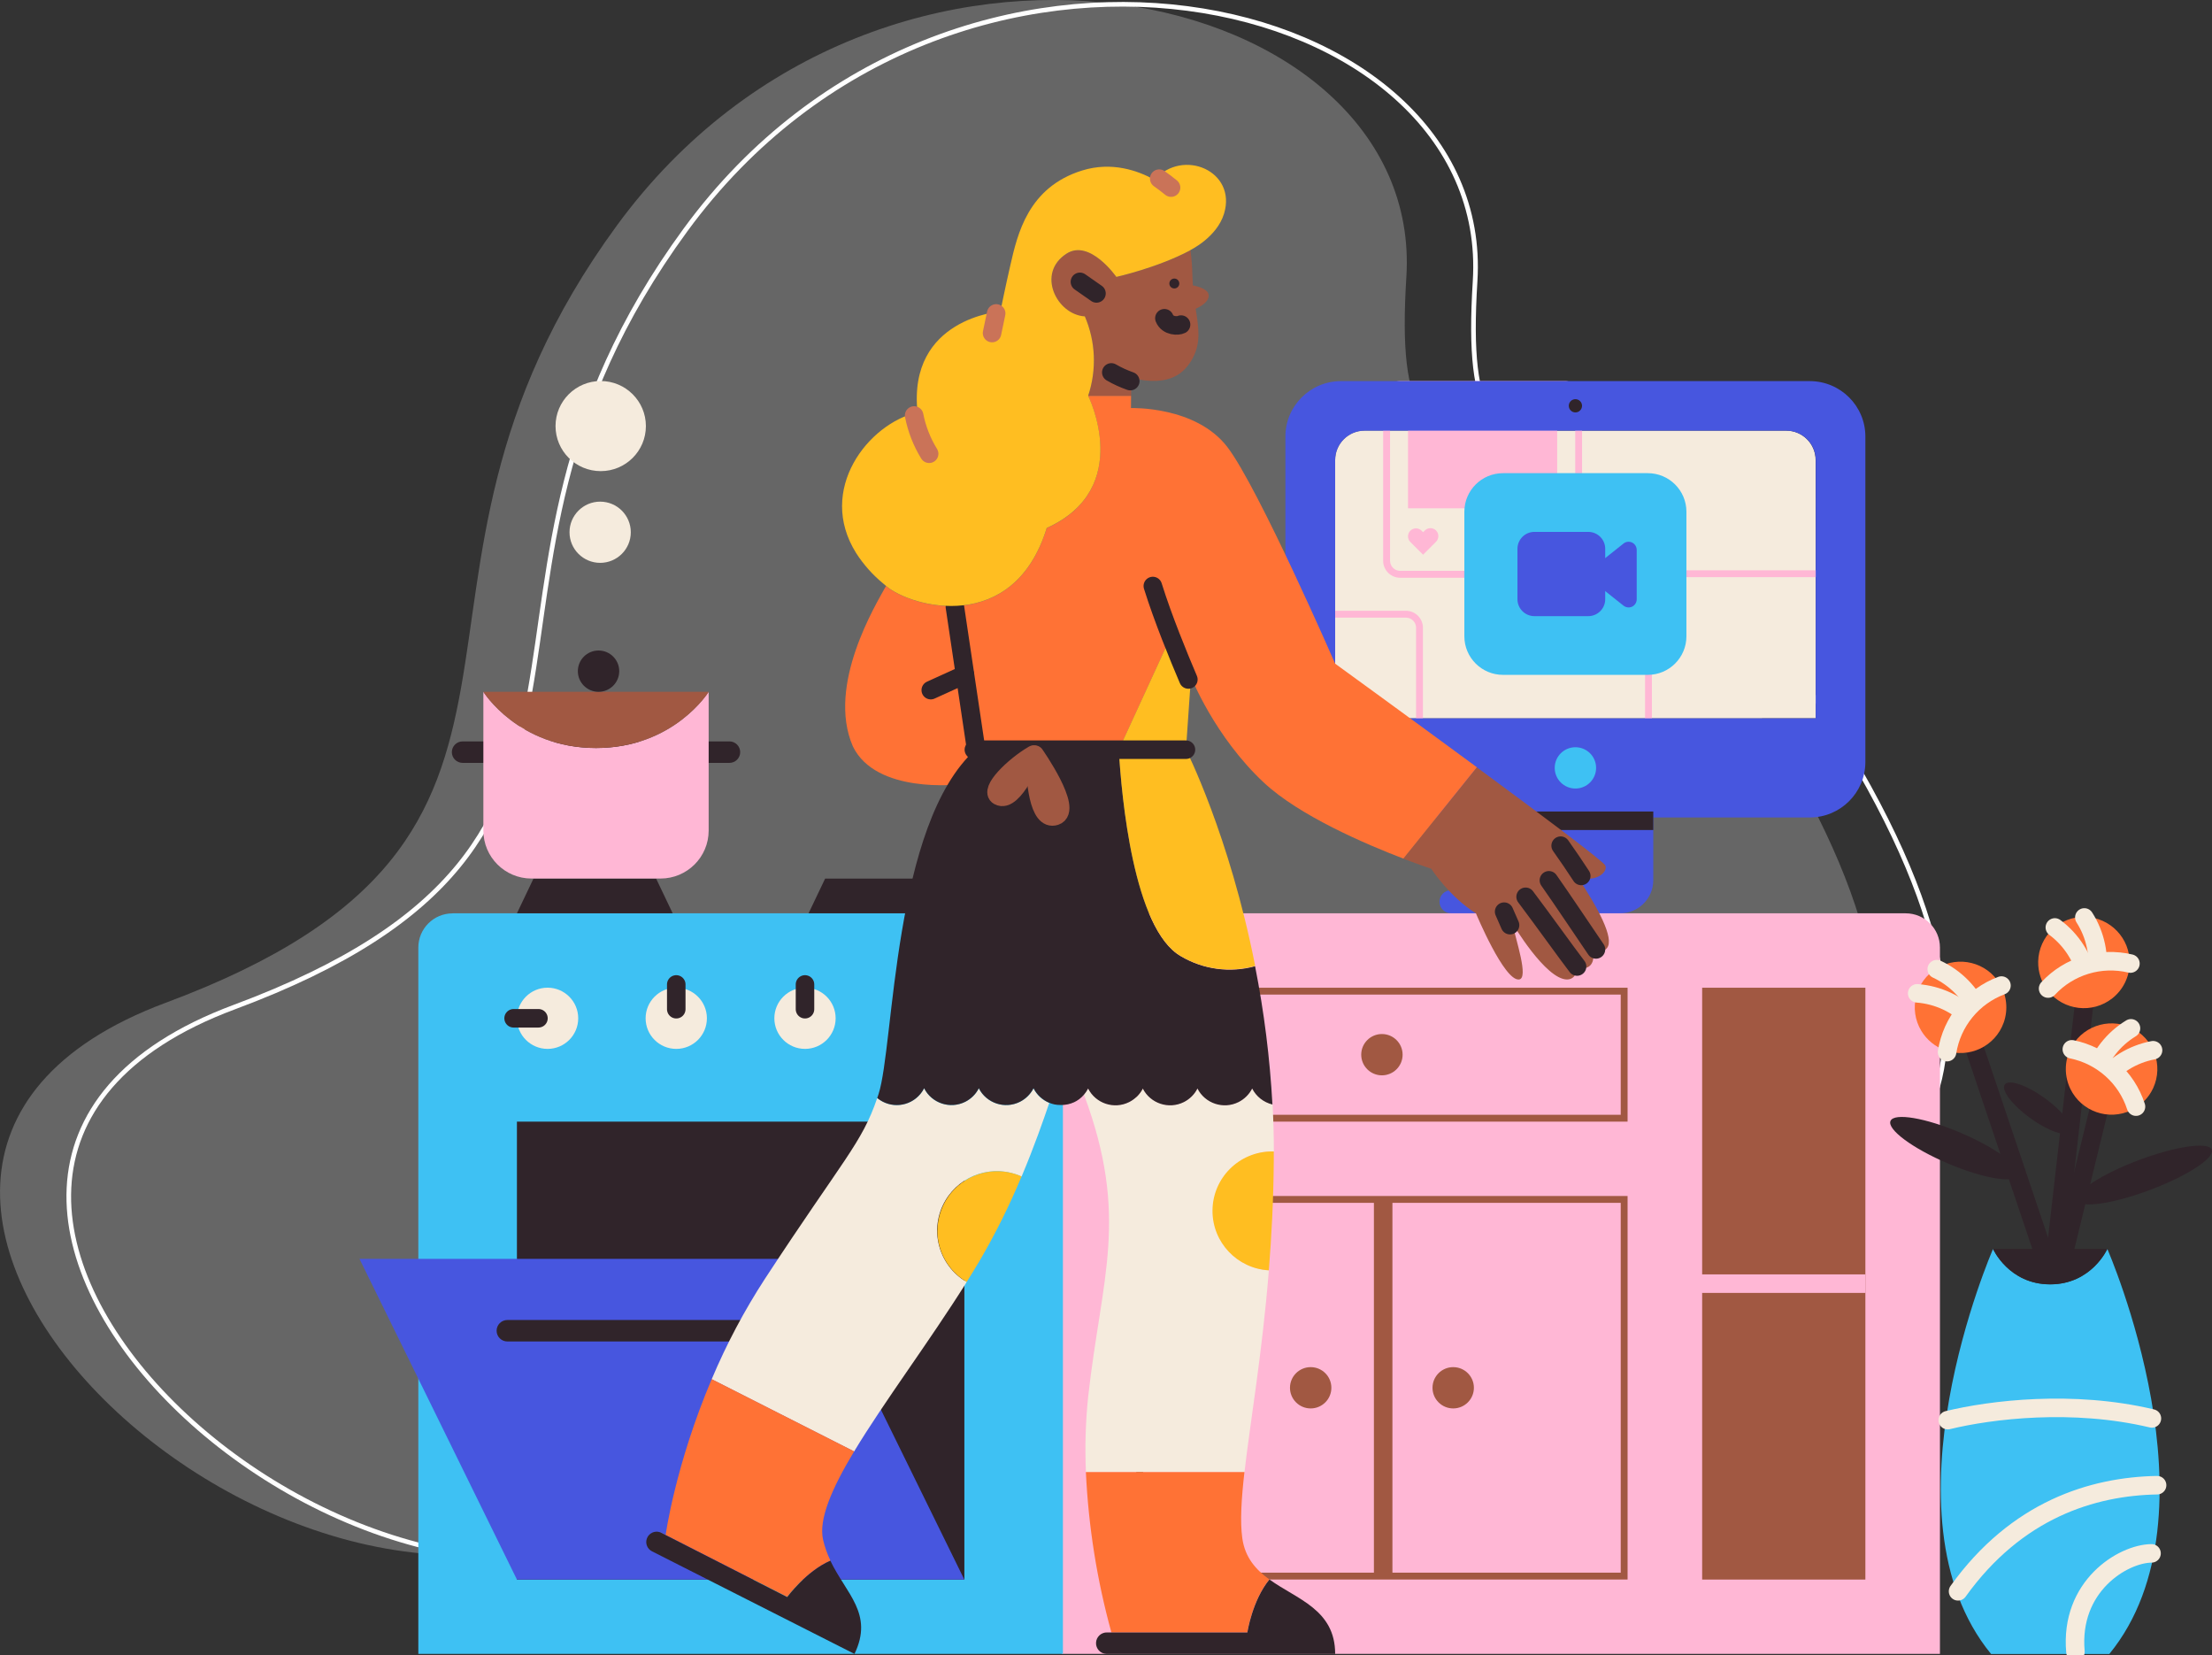 <?xml version="1.0" encoding="UTF-8"?><svg xmlns="http://www.w3.org/2000/svg" xmlns:xlink="http://www.w3.org/1999/xlink" viewBox="0 0 477.85 357.47"><rect x="0" y="0" width="477.85" height="357.47" fill="#333333" stroke="none"/><defs><style>.e,.f,.g,.h,.i,.j,.k,.l,.m,.n,.o{fill:none;}.p{fill:#f5ebdd;}.q{fill:#ffbe21;}.r{fill:#ffb7d5;}.s{fill:#ff7235;}.t{fill:#a15842;}.u{fill:#3ec1f3;}.v{fill:#4756df;}.w{fill:#30242a;}.x{fill:rgba(255,255,255,.25);}.f,.g,.h,.i,.j,.k,.l,.m,.n{stroke-width:4px;}.f,.g,.h,.i,.m,.n{stroke-linecap:round;}.f,.g,.m,.n{stroke-linejoin:round;}.f,.i{stroke:#f5ebdd;}.g,.k{stroke:#a15842;}.h,.i,.j,.k,.l{stroke-miterlimit:10;}.h,.l,.m{stroke:#30242a;}.j{stroke:#ffb7d5;}.n{stroke:#ca7358;}.y{clip-path:url(#d);}.o{stroke:#fff;}</style><clipPath id="d"><rect class="e" x="77.66" y="35.63" width="400.19" height="321.84"/></clipPath></defs><g id="a"/><g id="b"><g id="c"><path class="x" d="M386.81,165.39c45.69,79.56-3.42,99.75-33.69,99.91-46.59,3.63-154.68,20.56-214.35,59.25-74.59,48.36-200.95-71.53-103-107.97,97.95-36.45,39.78-89.06,97.48-167.86C190.94-30.09,307.78-3.66,303.81,59.79c-3.97,63.45,25.88,6.15,83,105.6Z"/><path class="o" d="M401.66,166.31c45.69,79.56-3.42,99.75-33.69,99.91-46.59,3.63-154.68,20.56-214.35,59.25-74.59,48.36-200.95-71.53-103-107.97,97.95-36.45,39.79-89.06,97.48-167.86C205.79-29.16,322.63-2.74,318.66,60.71c-3.97,63.45,25.88,6.15,83,105.6Z"/><g class="y"><g><path class="p" d="M385.86,93h-91.07c-3.52,0-6.36,2.85-6.36,6.35v55.78h103.79v-55.78c0-3.5-2.85-6.35-6.36-6.35h0Z"/><path class="r" d="M338.1,83.78c1.21,0,2.19,.98,2.19,2.18v35.15c0,1.21-.98,2.18-2.19,2.18h-35.62c-1.21,0-2.18-.98-2.19-2.18v-35.16c0-1.2,.98-2.18,2.19-2.18h35.62Zm0-1.48h-35.62c-2.03,0-3.67,1.64-3.68,3.66v35.16c0,2.02,1.65,3.66,3.68,3.66h35.62c2.03,0,3.67-1.64,3.67-3.66v-35.16c0-2.02-1.65-3.66-3.67-3.66Z"/><path class="r" d="M394.48,124.65c1.21,0,2.19,.98,2.19,2.18v35.16c0,1.21-.98,2.18-2.19,2.18h-35.44c-1.21,0-2.19-.98-2.19-2.18v-35.16c0-1.21,.98-2.18,2.19-2.18h35.44Zm0-1.48h-35.44c-2.03,0-3.67,1.64-3.67,3.66v35.16c0,2.02,1.65,3.66,3.67,3.66h35.44c2.03,0,3.67-1.64,3.67-3.66v-35.16c0-2.02-1.65-3.66-3.67-3.66Z"/><path class="r" d="M303.72,133.39c1.21,0,2.19,.98,2.19,2.19v22.55c0,1.21-.98,2.18-2.19,2.18h-20.14c-1.21,0-2.19-.98-2.19-2.18v-22.55c0-1.21,.98-2.18,2.19-2.19h20.14Zm0-1.48h-20.14c-2.03,0-3.67,1.64-3.67,3.66v22.55c0,2.02,1.65,3.66,3.67,3.66h20.14c2.03,0,3.67-1.64,3.67-3.66v-22.55c0-2.02-1.65-3.66-3.67-3.66Z"/><path class="r" d="M336.39,87.29h-32.22v22.49h32.22v-22.49Z"/><path class="u" d="M355.96,102.19h-31.27c-4.61,0-8.35,3.73-8.35,8.33v26.9c0,4.6,3.74,8.33,8.35,8.33h31.27c4.61,0,8.35-3.73,8.35-8.33v-26.9c0-4.6-3.74-8.33-8.35-8.33Z"/><path class="r" d="M310.23,114.57c-.67-.67-1.76-.67-2.43,0l-.37,.37-.37-.37c-.7-.64-1.79-.6-2.44,.1-.6,.66-.6,1.67,0,2.33l.37,.37,2.43,2.43,2.43-2.43,.37-.37c.67-.67,.67-1.76,0-2.43h0Z"/><path class="v" d="M343.1,114.87h-11.62c-2.03,0-3.67,1.64-3.67,3.66v10.88c0,2.02,1.64,3.66,3.67,3.66h11.62c2.03,0,3.67-1.64,3.67-3.66v-10.88c0-2.02-1.64-3.66-3.67-3.66Z"/><path class="v" d="M344.01,125.47l6.72,5.34c.76,.6,1.86,.48,2.46-.28,.25-.31,.38-.7,.38-1.09v-10.69c0-.96-.79-1.75-1.75-1.75-.4,0-.78,.13-1.09,.38l-6.72,5.35c-.76,.6-.88,1.7-.28,2.46,.08,.1,.17,.2,.28,.28h0Z"/><path class="v" d="M390.95,82.31h-101.25c-6.64,0-12.02,5.36-12.02,11.97v70.28c0,6.62,5.38,11.99,12.02,11.99h101.25c6.64,0,12.02-5.37,12.02-11.99V94.28c0-6.61-5.39-11.97-12.02-11.97h0Zm1.27,72.83h-103.79v-55.78c0-3.51,2.85-6.35,6.37-6.35h91.07c3.52,0,6.37,2.84,6.38,6.35l-.02,55.78h0Z"/><path class="v" d="M330.66,161.19h19.33c3.95,0,7.16,3.2,7.16,7.14v21.78c0,3.95-3.21,7.14-7.16,7.14h-36.51c-1.38,0-2.51-1.12-2.51-2.5s1.12-2.5,2.51-2.5h10.01v-23.92c0-3.94,3.21-7.14,7.16-7.14h.01Z"/><path class="u" d="M340.33,170.3c2.47,0,4.47-2,4.47-4.46s-2-4.46-4.47-4.46-4.47,2-4.47,4.46,2,4.46,4.47,4.46Z"/><path class="w" d="M340.33,89.07c.79,0,1.43-.64,1.43-1.43s-.64-1.43-1.43-1.43-1.43,.64-1.43,1.43,.64,1.43,1.43,1.43Z"/><path class="l" d="M357.15,177.26h-33.73"/><path class="r" d="M236.77,197.25h174.9c4.1,0,7.41,3.31,7.41,7.39v152.55H229.35V204.65c0-4.09,3.32-7.39,7.41-7.39Z"/><path class="t" d="M350.12,214.8v25.96h-103.18v-25.96h103.18Zm1.48-1.48h-106.14v28.92h106.14v-28.92Z"/><path class="t" d="M298.53,232.24c2.47,0,4.47-2,4.47-4.46s-2-4.46-4.47-4.46-4.47,2-4.47,4.46,2,4.46,4.47,4.46Z"/><path class="t" d="M350.12,259.78v79.87h-103.18v-79.87h103.18Zm1.48-1.48h-106.14v82.83h106.14v-82.83Z"/><path class="t" d="M283.14,304.18c2.47,0,4.47-2,4.47-4.46s-2-4.46-4.47-4.46-4.47,2-4.47,4.46,2,4.46,4.47,4.46Z"/><path class="t" d="M313.93,304.18c2.47,0,4.47-2,4.47-4.46s-2-4.46-4.47-4.46-4.47,2-4.47,4.46,2,4.46,4.47,4.46Z"/><path class="k" d="M298.8,259.02v81.4"/><path class="t" d="M402.97,213.32h-35.26v127.82h35.26v-127.82Z"/><path class="j" d="M402.97,277.23h-35.44"/><path class="u" d="M97.78,197.25h124.43c4.1,0,7.41,3.31,7.41,7.39v152.55H90.37V204.65c0-4.09,3.32-7.39,7.41-7.39Z"/><path class="w" d="M208.32,242.24H111.67v98.9h96.66v-98.9Z"/><path class="v" d="M208.32,341.14H111.67l-34.01-69.26h96.65l34.01,69.26Z"/><path class="w" d="M145.32,197.25h-33.65l3.58-7.5h26.49l3.58,7.5Z"/><path class="w" d="M208.32,197.25h-33.65l3.58-7.5h26.49l3.58,7.5Z"/><path class="p" d="M118.29,226.53c3.66,0,6.62-2.96,6.62-6.61s-2.97-6.61-6.62-6.61-6.62,2.96-6.62,6.61,2.97,6.61,6.62,6.61Z"/><path class="h" d="M110.95,219.92h5.37"/><path class="p" d="M146.09,226.53c3.66,0,6.62-2.96,6.62-6.61s-2.97-6.61-6.62-6.61-6.62,2.96-6.62,6.61,2.96,6.61,6.62,6.61Z"/><path class="h" d="M146.09,212.61v5.35"/><path class="p" d="M173.9,226.53c3.66,0,6.62-2.96,6.62-6.61s-2.96-6.61-6.62-6.61-6.62,2.96-6.62,6.61,2.97,6.61,6.62,6.61Z"/><path class="h" d="M173.9,212.61v5.35"/><path class="p" d="M201.7,226.53c3.66,0,6.62-2.96,6.62-6.61s-2.97-6.61-6.62-6.61-6.62,2.96-6.62,6.61,2.97,6.61,6.62,6.61Z"/><path class="h" d="M201.7,212.61v5.35"/><path class="w" d="M109.61,285.08h50.47c1.29,0,2.33,1.04,2.33,2.32s-1.04,2.32-2.33,2.32h-50.47c-1.29,0-2.33-1.04-2.33-2.32s1.04-2.32,2.33-2.32Z"/><path class="t" d="M230.43,54.8c-6.6,4.23-2.15,13.21,3.94,13.56,2.33,5.43,2.59,11.53,.72,17.14h9.27l.03-3.89c8.47,2.1,11.6-1.22,13.24-4.21,1.85-3.4,1.3-6.58,.67-10.72,0,0,3.03-1.2,2.8-3.02-.18-1.48-3.41-2.02-3.41-2.02-.05-.65-.08-1.32-.1-2.02-.03-1.86-.17-3.7-.41-5.55-7.12,3.78-15.98,5.74-15.98,5.74,0,0-5.75-8.22-10.76-5.01h0Z"/><path class="t" d="M340.74,189.34c3.88,1.48,6.74-1.02,6.03-2.45-.47-.93-13.9-10.98-27.76-21.19l-15.88,19.74c3.64,1.39,6.05,2.18,6.05,2.18,0,0,3.94,6.07,9.67,9.64,0,0,6.08,14.64,9.3,14.28,2.17-.24-.71-8.57-1.43-12.14,0,0,7.16,12.14,11.81,12.14,1.08,0,2.07-.74,2.15-2.5,0,0,2.36,.65,3.23-1.07,.37-.71,.37-1.79,.37-2.5,0,0,1.85,.51,2.86-.71,1.71-2.05-2.03-8.85-6.4-15.42h0Z"/><path class="s" d="M191.41,126.56c-.19-.16-.4-.34-.63-.53,.21,.18,.41,.35,.63,.53Z"/><path class="s" d="M288.43,143.34s-16.52-37.91-23.27-46.77c-6.81-8.93-20.84-8.44-20.84-8.44l.02-2.63h-9.27s10.01,19.99-8.95,28.56c-7.16,23.21-29.35,17.13-34.72,12.5-2.15,3.93-12.89,21.42-7.16,34.63,5.01,10.35,22.91,8.21,22.91,8.21l3.58-7.5h30.98l11.64-25.33,3.95,9.62s5.02,12.84,15.75,22.85c7.66,7.15,21.98,13.28,30.11,16.39l15.88-19.73c-15.06-11.09-30.6-22.36-30.6-22.36h0Z"/><path class="m" d="M208.44,145.7l-7.37,3.35"/><path class="m" d="M211.09,163.34l-4.81-32.29"/><path class="q" d="M241.7,161.89h14.5l1.08-15.69-3.94-9.64-11.64,25.33Z"/><path class="q" d="M249.44,38.85c-3.61-2.01-9.27-4.01-15.66-2.03-11.72,3.64-13.98,13.77-15.52,20.47-1.07,4.64-2.15,9.98-2.15,9.98,0,0-20.05,1.43-17.9,21.78-10.66,2.43-21.83,16.73-13.26,30.4,1.59,2.47,3.55,4.68,5.82,6.55,.23,.19,.44,.37,.63,.53,5.37,4.64,27.56,10.72,34.72-12.5,18.98-8.57,8.95-28.56,8.95-28.56,1.87-5.61,1.62-11.71-.72-17.14-6.08-.37-10.54-9.33-3.94-13.56,5.01-3.22,10.75,5.03,10.75,5.03,0,0,8.86-1.96,15.98-5.75v-.04s5.7-2.74,7.27-7.82c2.87-9.27-8.94-14.27-14.98-7.36h0Z"/><path class="m" d="M256.72,146.75c-2.03-4.76-5.51-13.21-7.68-20.19"/><path class="m" d="M326.21,199.81l-1.28-2.92"/><path class="m" d="M340.69,208.74c-2.33-3.03-7.16-9.81-11.12-15.06"/><path class="m" d="M344.77,205.05c-2.85-4.17-7.21-10.72-10.17-14.93"/><path class="m" d="M341.59,189.18c-1.34-2.05-2.84-4.28-4.45-6.54"/><path class="n" d="M250.42,38.58c.82,.58,1.74,1.26,2.56,1.94"/><path class="n" d="M215.2,67.69l-.89,4.24"/><path class="n" d="M197.48,89.73c.58,2.93,1.67,5.73,3.24,8.27"/><path class="m" d="M244.17,82.31c-1.42-.5-2.79-1.12-4.1-1.88"/><path class="p" d="M270.52,235.04c-1.64,3.25-5.63,4.56-8.89,2.92-1.26-.64-2.29-1.66-2.92-2.92-1.65,3.25-5.63,4.56-8.89,2.92-1.26-.64-2.29-1.66-2.92-2.92-1.65,3.25-5.62,4.56-8.88,2.92-1.26-.64-2.29-1.66-2.93-2.92-.25,.49-.56,.94-.92,1.36,9.87,26.55,3.78,39.4,.92,65.11-.58,5.45-.74,10.94-.5,16.42h34.25c1.24-10.82,3.81-25.45,5.27-43.58-7.1-.47-12.47-6.6-12-13.69,.45-6.7,5.98-11.92,12.71-11.99h.37c0-3.46-.11-6.86-.28-10.19-1.9-.45-3.5-1.71-4.39-3.44h0Z"/><path class="p" d="M223.27,235.04c-1.65,3.25-5.63,4.56-8.89,2.92-1.26-.64-2.29-1.66-2.93-2.92-1.65,3.25-5.63,4.56-8.89,2.92-1.26-.64-2.29-1.66-2.93-2.92-1.64,3.25-5.62,4.56-8.88,2.92-.44-.22-.86-.49-1.25-.81-3.34,9.8-7.18,12.96-24.24,39.01-4.48,6.88-8.33,14.15-11.52,21.72l30.77,15.6c6.42-10.66,16.18-23.62,24.32-36.6-6.14-3.58-8.21-11.45-4.62-17.58,3.34-5.7,10.47-7.95,16.48-5.2,2.76-6.54,4.74-12.27,5.98-15.9-1.48-.61-2.7-1.72-3.41-3.15Z"/><path class="w" d="M229.98,238.61c.21-.03,.42-.06,.63-.1h.05c.2-.05,.4-.1,.59-.17l.1-.02c.2-.07,.41-.15,.6-.24h.03c.2-.09,.37-.19,.57-.3l.03-.02c.19-.11,.38-.24,.56-.37,.37-.28,.7-.59,1-.94,.36-.41,.67-.87,.92-1.36,1.65,3.25,5.62,4.56,8.88,2.92,1.26-.64,2.29-1.66,2.93-2.92,1.65,3.25,5.63,4.56,8.89,2.92,1.26-.64,2.29-1.66,2.92-2.92,1.65,3.25,5.63,4.56,8.89,2.92,1.26-.64,2.29-1.66,2.93-2.92,.88,1.73,2.48,2.99,4.38,3.45-.55-10.03-1.8-20-3.75-29.86-5.4,1.49-11.19,.71-16.01-2.15-10.27-5.85-12.85-34.49-13.44-44.63h-30.95c-17.9,16.07-17.54,63.91-20.94,74.4-.09,.29-.19,.57-.28,.84,2.81,2.33,6.98,1.94,9.31-.87,.32-.38,.59-.8,.82-1.24,1.65,3.25,5.63,4.56,8.89,2.92,1.26-.64,2.29-1.66,2.92-2.92,1.65,3.25,5.63,4.56,8.89,2.92,1.26-.64,2.29-1.66,2.93-2.92,.72,1.42,1.93,2.53,3.4,3.14,.39,.16,.79,.29,1.19,.37h.06c.17,.03,.34,.06,.52,.08h.14c.2,0,.4,.03,.6,.03s.44,0,.66-.03h.15Z"/><path class="s" d="M240.09,352.56h29.36s1.05-6.92,4.77-11.44c-2.9-2.1-5.26-4.7-5.85-8.91-.5-3.6-.21-8.37,.46-14.28h-34.25c.55,11.71,2.39,23.33,5.51,34.63h0Z"/><path class="s" d="M143.8,331.48l-.92-.46c-.09-.04-.19-.08-.28-.12l27.47,14s4.08-5.57,9.33-7.85c-.7-1.44-1.23-2.95-1.59-4.5-1.01-4.44,1.92-11.14,6.71-19.1l-30.77-15.6c-7.87,18.54-9.95,33.62-9.95,33.62Z"/><path class="w" d="M240.09,352.56h-.9c-1.29-.05-2.37,.95-2.42,2.23-.05,1.28,.95,2.36,2.24,2.41h49.42c0-9.61-8.25-11.78-14.2-16.08-3.71,4.52-4.77,11.44-4.77,11.44h-29.37Z"/><path class="w" d="M170.06,344.92l-27.47-14c-1.17-.41-2.45,.21-2.86,1.38-.37,1.06,.11,2.24,1.12,2.74l43.74,22.16c4.2-8.68-1.81-12.99-5.21-20.13-5.24,2.28-9.32,7.85-9.32,7.85h0Z"/><path class="q" d="M261.93,261.52c0,6.82,5.35,12.46,12.17,12.83,.59-7.29,1-15.16,1.07-23.54v-2.13h-.37c-7.11,0-12.87,5.75-12.87,12.84h0Z"/><path class="q" d="M202.5,265.8c0,4.54,2.41,8.75,6.33,11.06,.89-1.43,1.77-2.85,2.62-4.28,3.5-5.95,6.58-12.13,9.23-18.5-6.49-2.91-14.12-.01-17.03,6.47-.74,1.65-1.13,3.44-1.13,5.25h-.02Z"/><path class="q" d="M255.13,206.52c4.83,2.84,10.62,3.6,16.02,2.09-5.56-28.27-14.95-46.72-14.95-46.72h-14.51c.59,10.15,3.17,38.79,13.44,44.63h0Z"/><path class="m" d="M255.14,70.1c-.62,.32-2.86,.41-3.6-1.37"/><path class="w" d="M253.69,62.3c.59,0,1.07-.48,1.07-1.07s-.48-1.07-1.07-1.07-1.08,.48-1.08,1.07,.48,1.07,1.08,1.07Z"/><path class="m" d="M233.29,60.87l3.58,2.5"/><path class="h" d="M210.38,161.91h45.82"/><path class="g" d="M223.53,162.98s8.38,11.96,4.45,13.25c-3.64,1.19-4.36-7.74-4.45-13.25Z"/><path class="g" d="M223.27,162.98s-4.3,10.72-7.52,8.92c-2.1-1.16,3.22-6.41,7.52-8.92Z"/><path class="w" d="M99.94,160.12h57.63c1.29,0,2.33,1.04,2.33,2.32s-1.04,2.32-2.33,2.32h-57.63c-1.29,0-2.33-1.04-2.33-2.32s1.04-2.32,2.33-2.32Z"/><path class="r" d="M128.76,161.55c-16.83,0-24.34-12.14-24.34-12.14v29.98c.01,5.71,4.65,10.34,10.38,10.35h27.89c5.74,0,10.39-4.63,10.4-10.35v-29.98s-7.5,12.14-24.32,12.14Z"/><path class="t" d="M128.76,161.55c16.82,0,24.34-12.14,24.34-12.14h-48.68s7.52,12.14,24.34,12.14Z"/><path class="w" d="M129.3,149.41c2.47,0,4.47-2,4.47-4.46s-2-4.46-4.47-4.46-4.47,2-4.47,4.46,2,4.46,4.47,4.46Z"/><path class="p" d="M129.65,121.56c3.66,0,6.62-2.96,6.62-6.61s-2.97-6.61-6.62-6.61-6.62,2.96-6.62,6.61,2.97,6.61,6.62,6.61Z"/><path class="p" d="M129.77,101.75c5.39,0,9.76-4.36,9.76-9.73s-4.37-9.73-9.76-9.73-9.76,4.36-9.76,9.73,4.37,9.73,9.76,9.73Z"/><path class="u" d="M455.24,269.74s-3.41,7.65-12.35,7.65-12.34-7.65-12.34-7.65c0,0-25.12,57.33-.43,87.47h25.55c24.69-30.17-.43-87.47-.43-87.47Z"/><path class="w" d="M442.89,277.37c8.94,0,12.35-7.65,12.35-7.65h-24.7s3.41,7.65,12.35,7.65Z"/><path class="f" d="M465.99,320.76c-13.9,.25-30.33,5.25-43,22.92"/><path class="f" d="M420.76,306.71c9.33-2.27,26.99-4.44,44.11-.37"/><path class="f" d="M464.79,335.48c-6.22,.07-17.71,7.1-16.44,21.25"/><path class="l" d="M450.59,213.69l-6.83,59.61"/><path class="l" d="M453.9,237.64l-8.59,35.18"/><path class="w" d="M435.97,253.84c.78-1.82-4.76-5.92-12.37-9.17-7.61-3.25-14.42-4.4-15.2-2.58-.78,1.82,4.76,5.93,12.37,9.17,7.61,3.25,14.42,4.4,15.2,2.58Z"/><path class="w" d="M464.47,256.99c8.03-3.02,14-6.91,13.33-8.69-.67-1.78-7.73-.77-15.76,2.25-8.03,3.02-14,6.91-13.33,8.69,.67,1.78,7.73,.77,15.76-2.25Z"/><path class="w" d="M447.23,244.44c.87-1.19-1.6-4.45-5.5-7.27-3.9-2.82-7.77-4.14-8.64-2.95-.87,1.19,1.6,4.45,5.5,7.27,3.9,2.82,7.77,4.14,8.64,2.95Z"/><path class="l" d="M425.56,223.43l16.79,49.87"/><path class="s" d="M447.18,226.76c2.28-4.95,8.15-7.11,13.11-4.84,4.96,2.28,7.13,8.13,4.85,13.08-.96,2.08-2.62,3.77-4.69,4.76-1.74-6.41-6.82-11.38-13.27-13h0Z"/><path class="i" d="M452.35,232.33c1.33-4.27,4.18-7.91,8-10.24"/><path class="i" d="M454,233.65c2.74-3.56,6.7-5.99,11.12-6.83"/><path class="s" d="M460.45,239.76c-4.92,2.37-10.83,.3-13.2-4.6-1.28-2.65-1.31-5.73-.07-8.4,6.46,1.62,11.53,6.59,13.28,13h0Z"/><path class="s" d="M432,212.48c-2.81-4.67-8.88-6.18-13.56-3.38-4.68,2.8-6.2,8.86-3.39,13.53,1.19,1.97,3.03,3.47,5.21,4.23,1.03-6.56,5.52-12.05,11.75-14.38h0Z"/><path class="i" d="M427.48,218.6c-1.8-4.1-5.03-7.4-9.09-9.29"/><path class="i" d="M425.99,220.08c-3.12-3.24-7.34-5.21-11.83-5.55"/><path class="s" d="M420.25,226.86c5.15,1.81,10.79-.89,12.61-6.03,.98-2.78,.66-5.85-.86-8.36-6.23,2.33-10.73,7.83-11.75,14.39h0Z"/><path class="s" d="M460.06,208.1c.12-5.45-4.2-9.96-9.66-10.08-5.46-.12-9.98,4.19-10.1,9.63-.05,2.29,.7,4.52,2.12,6.33,4.39-5,11.13-7.25,17.65-5.88h0Z"/><path class="i" d="M452.96,210.85c.68-4.42-.28-8.93-2.69-12.71"/><path class="i" d="M450.91,211.31c-.9-4.4-3.4-8.32-7.01-11.01"/><path class="s" d="M442.42,213.99c3.38,4.27,9.6,5,13.89,1.62,2.31-1.82,3.68-4.57,3.76-7.51-6.51-1.36-13.26,.89-17.64,5.88h0Z"/><path class="i" d="M432.37,212.85c-6.23,2.33-10.72,7.82-11.75,14.38"/><path class="i" d="M460.23,208.1c-6.48-1.54-13.28,.53-17.79,5.4"/><path class="i" d="M461.43,239c-2.04-6.32-7.34-11.05-13.86-12.38"/></g></g></g></g></svg>